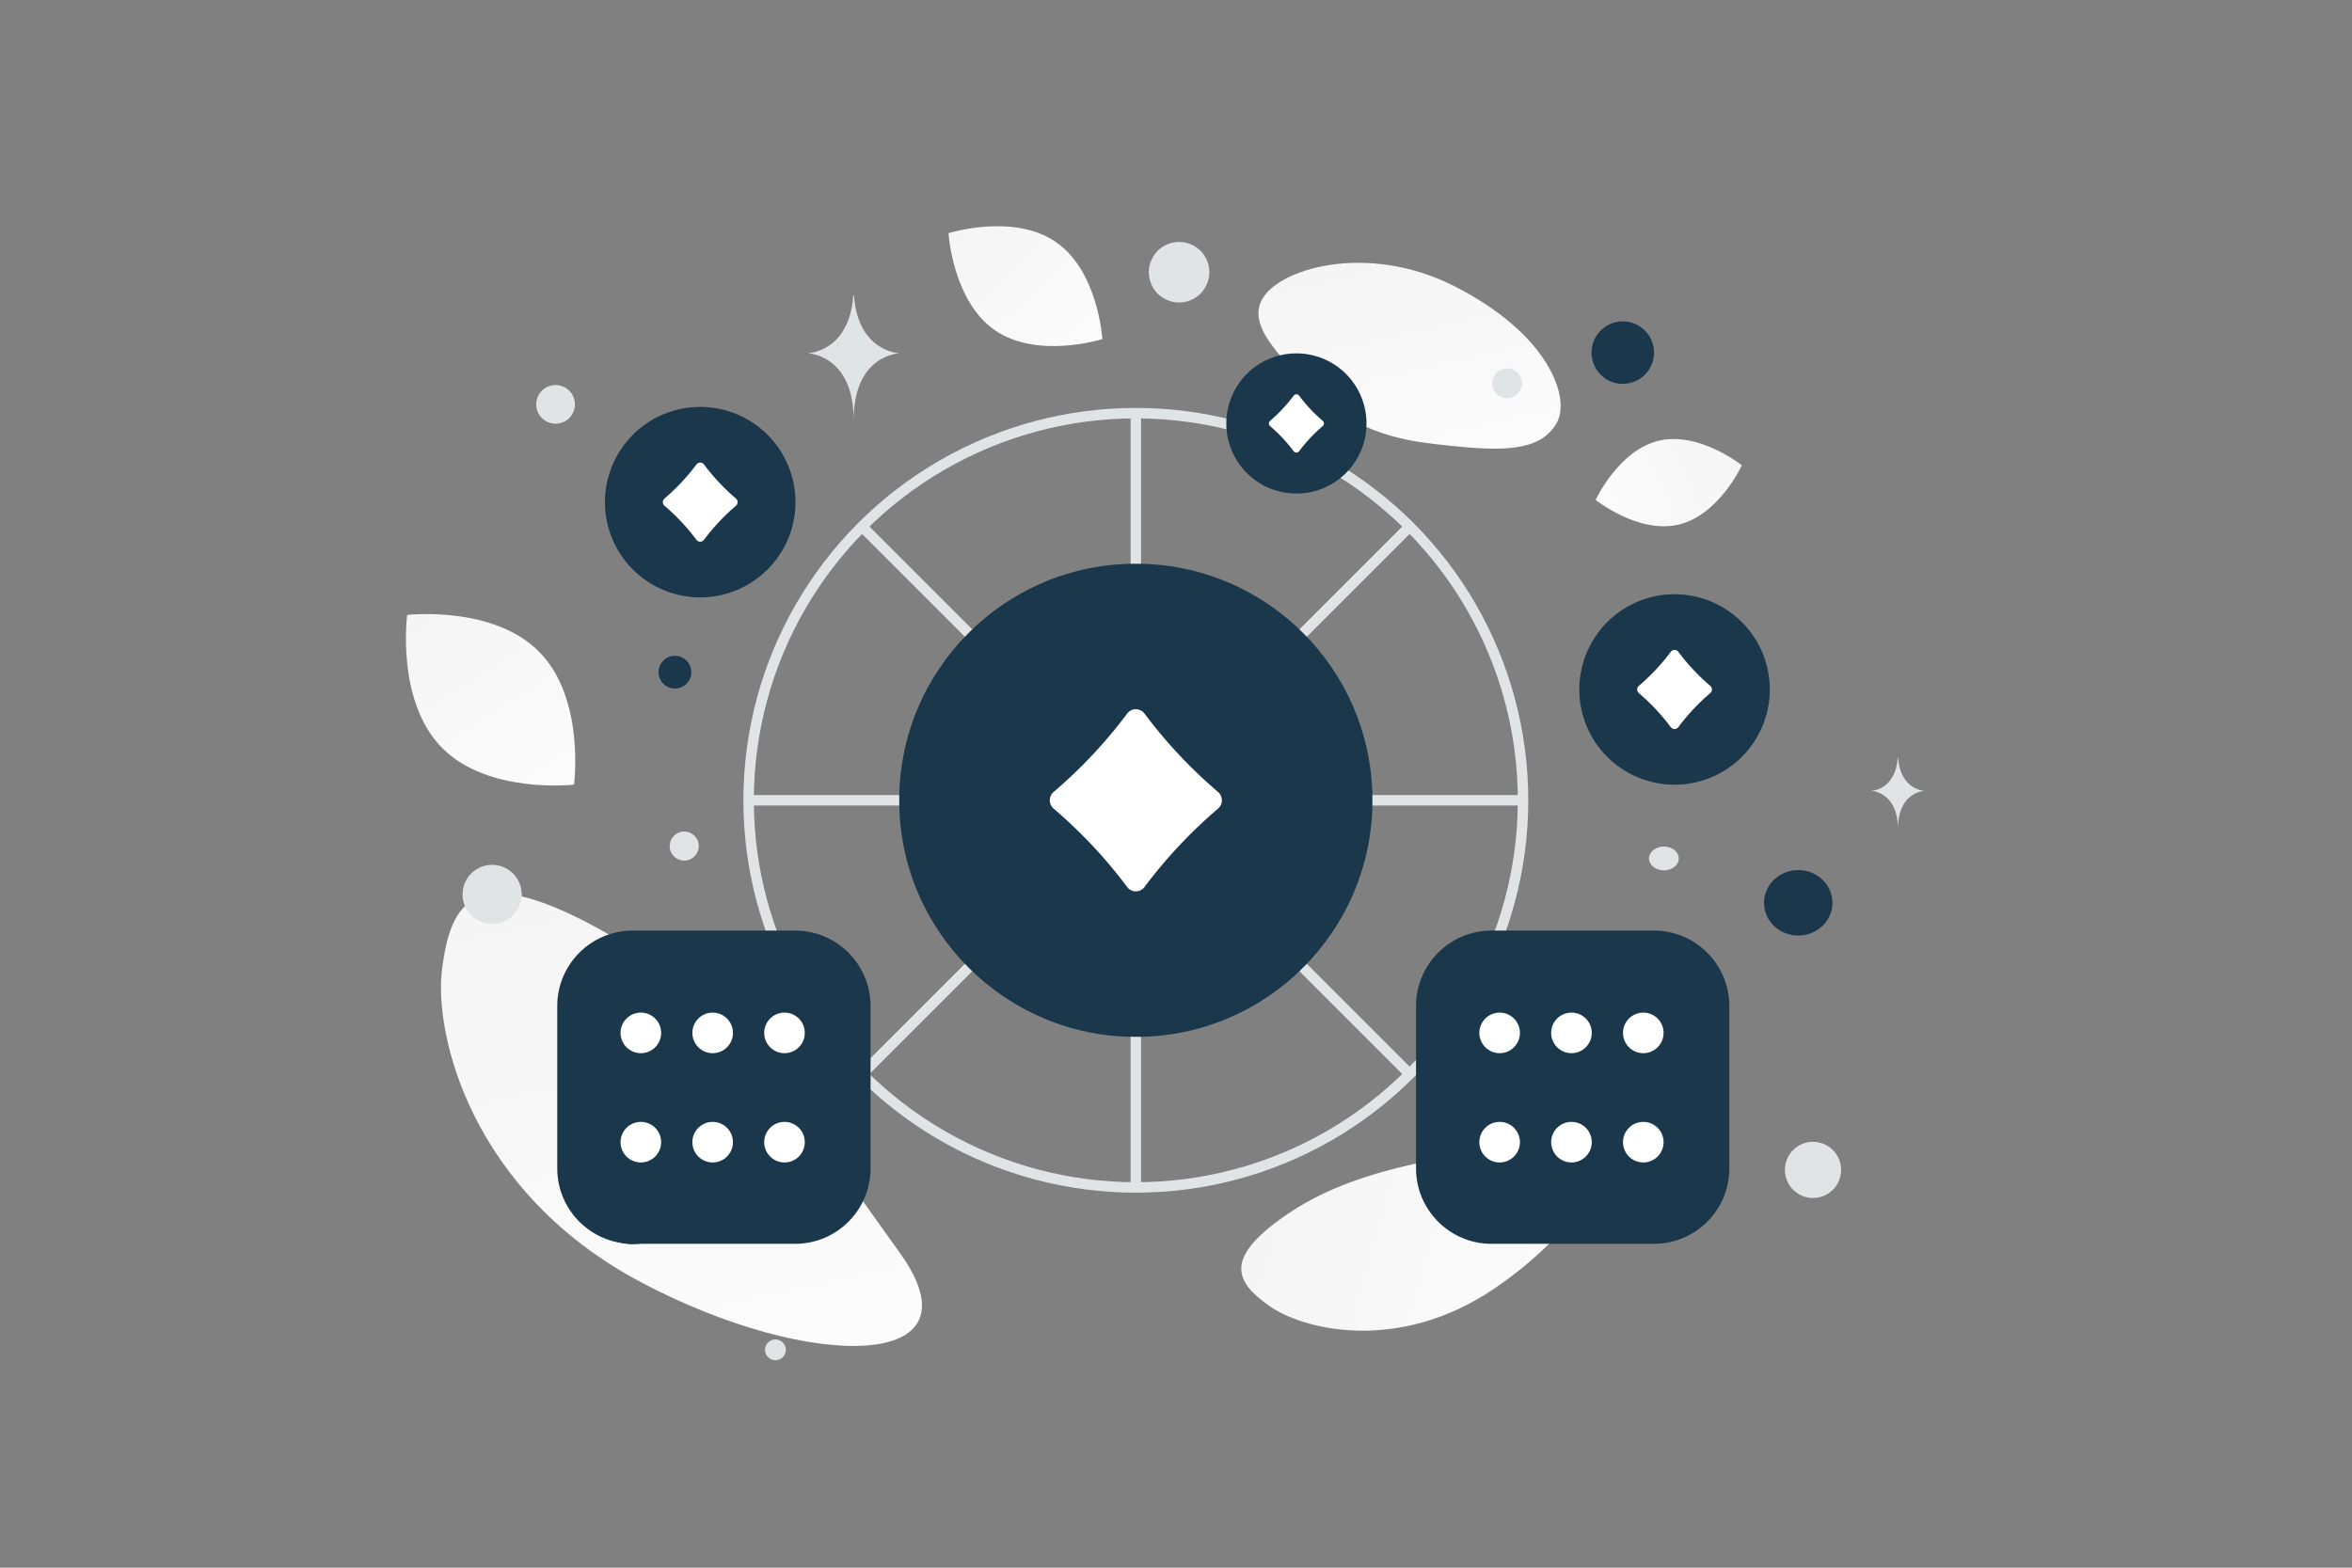 <svg width="900" height="600" viewBox="0 0 900 600" fill="none" xmlns="http://www.w3.org/2000/svg"><rect x="0" y="0" width="900" height="600" fill="#808080" stroke="none"/><path fill="transparent" d="M0 0h900v600H0z"/><path d="M595.714 161.796c-5.45 9.726-17.385 11.062-36.506 9.214-14.381-1.393-27.495-2.47-41.877-10.311-10.066-5.485-18.034-12.905-23.85-20.112-6.302-7.807-15.098-16.717-10.786-25.569 5.926-12.16 40.196-22.402 73.473-5.654 36.555 18.404 44.877 42.926 39.546 52.432z" fill="url(#a)"/><path d="M344.424 479.633c-34.372-48.085-69.572-99.191-115.657-124.363-47.535-25.977-56.301-9.967-59.592 15.486-3.29 25.453 11.376 85.759 76.247 120.072 64.889 34.323 131.163 33.808 99.002-11.195z" fill="url(#b)"/><path d="M593.89 437.164c-35.516 4.658-72.884 8.898-99.491 26.357-27.451 18.005-21.392 27.26-8.722 36.281 12.67 9.021 49.099 18.385 85.953-6.511 36.865-24.902 55.498-60.484 22.26-56.127z" fill="url(#c)"/><path d="M642.364 200.774c-15.441 3.658-31.773-9.437-31.773-9.437s8.715-19.019 24.162-22.666c15.441-3.658 31.768 9.426 31.768 9.426s-8.716 19.019-24.157 22.677z" fill="url(#d)"/><path d="M380.737 126.418c16.257 11.198 41.092 3.37 41.092 3.37s-1.538-25.978-17.805-37.165c-16.256-11.197-41.081-3.38-41.081-3.38s1.538 25.978 17.794 37.175z" fill="url(#e)"/><path d="M169.072 286.15c17.623 17.938 50.579 14.156 50.579 14.156s4.361-32.865-13.279-50.791c-17.624-17.937-50.563-14.166-50.563-14.166s-4.361 32.864 13.263 50.801z" fill="url(#f)"/><ellipse cx="688.098" cy="345.528" rx="13.097" ry="12.528" transform="rotate(180 688.098 345.528)" fill="#1b374c"/><ellipse cx="242.058" cy="459.11" rx="17.653" ry="17.083" transform="rotate(180 242.058 459.11)" fill="#1b374c"/><circle r="6.264" transform="matrix(-1 0 0 1 258.264 257.264)" fill="#1b374c"/><circle r="11.958" transform="matrix(-1 0 0 1 620.958 134.958)" fill="#1b374c"/><circle r="10.755" transform="matrix(-1 0 0 1 693.755 447.755)" fill="#E1E4E5"/><circle r="11.313" transform="matrix(-1 0 0 1 188.313 342.312)" fill="#E1E4E5"/><circle r="3.986" transform="matrix(-1 0 0 1 296.724 516.624)" fill="#E1E4E5"/><circle r="5.694" transform="matrix(-1 0 0 1 576.694 146.694)" fill="#E1E4E5"/><circle r="5.565" transform="scale(1 -1) rotate(-75 -80.094 -332.51)" fill="#E1E4E5"/><circle r="7.403" transform="matrix(-1 0 0 1 212.591 154.763)" fill="#E1E4E5"/><ellipse rx="5.694" ry="4.556" transform="matrix(-1 0 0 1 636.695 328.556)" fill="#E1E4E5"/><circle r="11.581" transform="scale(1 -1) rotate(-75 157.704 -346.09)" fill="#E1E4E5"/><path d="M726.174 290h.149c.882 12.499 10.177 12.691 10.177 12.691s-10.25.2-10.25 14.642c0-14.442-10.25-14.642-10.25-14.642s9.291-.192 10.174-12.691zM326.521 113h.257c1.519 21.873 17.528 22.21 17.528 22.21s-17.653.35-17.653 25.623c0-25.273-17.653-25.623-17.653-25.623s16.002-.337 17.521-22.21z" fill="#E1E4E5"/><circle cx="434.63" cy="306.298" r="148.172" stroke="#E1E4E5" stroke-width="4"/><circle cx="434.63" cy="306.298" r="90.55" fill="#1b374c"/><path fill-rule="evenodd" clip-rule="evenodd" d="M437.934 339.495a185.711 185.711 0 0 1 27.982-29.863l.173-.148a4.196 4.196 0 0 0 0-6.377l-.173-.149a185.663 185.663 0 0 1-27.982-29.862 4.126 4.126 0 0 0-6.606 0 185.624 185.624 0 0 1-27.983 29.862l-.172.149a4.192 4.192 0 0 0 0 6.377l.172.148a185.672 185.672 0 0 1 27.983 29.863 4.126 4.126 0 0 0 6.606 0zm-3.306-123.754v-57.623 57.623z" fill="#fff"/><path d="M434.628 215.741v-57.623" stroke="#E1E4E5" stroke-width="4"/><path fill-rule="evenodd" clip-rule="evenodd" d="M434.628 396.845v57.623-57.623z" fill="#fff"/><path d="M434.628 396.845v57.623" stroke="#E1E4E5" stroke-width="4"/><path fill-rule="evenodd" clip-rule="evenodd" d="m539.398 201.518-40.746 40.745 40.746-40.745z" fill="#fff"/><path d="m539.398 201.518-40.746 40.745" stroke="#E1E4E5" stroke-width="4"/><path fill-rule="evenodd" clip-rule="evenodd" d="m370.596 370.32-40.746 40.746 40.746-40.746z" fill="#fff"/><path d="m370.596 370.32-40.746 40.746" stroke="#E1E4E5" stroke-width="4"/><path fill-rule="evenodd" clip-rule="evenodd" d="M582.801 306.296h-57.624 57.624z" fill="#fff"/><path d="M582.801 306.296h-57.624" stroke="#E1E4E5" stroke-width="4"/><path fill-rule="evenodd" clip-rule="evenodd" d="M344.074 306.296H286.45h57.624z" fill="#fff"/><path d="M344.074 306.296H286.45" stroke="#E1E4E5" stroke-width="4"/><path fill-rule="evenodd" clip-rule="evenodd" d="m498.652 370.32 40.746 40.746-40.746-40.746z" fill="#fff"/><path d="m498.652 370.32 40.746 40.746" stroke="#E1E4E5" stroke-width="4"/><path fill-rule="evenodd" clip-rule="evenodd" d="m329.85 201.518 40.746 40.745-40.746-40.745z" fill="#fff"/><path d="m329.85 201.518 40.746 40.745" stroke="#E1E4E5" stroke-width="4"/><path fill-rule="evenodd" clip-rule="evenodd" d="M632.928 360.066h-62.264c-13.739.041-24.866 11.168-24.906 24.906v62.265c.04 13.738 11.167 24.865 24.906 24.906h62.264c13.739-.041 24.866-11.168 24.906-24.906v-62.265c-.04-13.738-11.167-24.865-24.906-24.906z" fill="#1b374c" stroke="#1b374c" stroke-width="7.813" stroke-linecap="round" stroke-linejoin="round"/><circle cx="573.841" cy="395.318" r="7.767" fill="#fff"/><circle cx="573.84" cy="437.142" r="7.767" fill="#fff"/><circle cx="601.325" cy="395.318" r="7.767" fill="#fff"/><circle cx="601.325" cy="437.142" r="7.767" fill="#fff"/><circle cx="628.809" cy="395.318" r="7.767" fill="#fff"/><circle cx="628.809" cy="437.142" r="7.767" fill="#fff"/><path fill-rule="evenodd" clip-rule="evenodd" d="M304.308 360.066h-62.264c-13.738.041-24.866 11.168-24.906 24.906v62.265c.04 13.738 11.168 24.865 24.906 24.906h62.264c13.739-.041 24.866-11.168 24.906-24.906v-62.265c-.04-13.738-11.167-24.865-24.906-24.906z" fill="#1b374c" stroke="#1b374c" stroke-width="7.813" stroke-linecap="round" stroke-linejoin="round"/><circle cx="245.221" cy="395.318" r="7.767" fill="#fff"/><circle cx="245.22" cy="437.142" r="7.767" fill="#fff"/><circle cx="272.705" cy="395.318" r="7.767" fill="#fff"/><circle cx="272.705" cy="437.142" r="7.767" fill="#fff"/><circle cx="300.189" cy="395.318" r="7.767" fill="#fff"/><circle cx="300.189" cy="437.142" r="7.767" fill="#fff"/><path fill-rule="evenodd" clip-rule="evenodd" d="M664.866 239.792a34.071 34.071 0 1 1-48.184 0c13.305-13.305 34.878-13.305 48.184 0z" fill="#1b374c"/><path d="M664.866 239.792a34.071 34.071 0 1 1-48.184 0c13.305-13.305 34.878-13.305 48.184 0" stroke="#1b374c" stroke-width="4.75" stroke-linecap="round" stroke-linejoin="round"/><path fill-rule="evenodd" clip-rule="evenodd" d="M642.208 278.306a80.649 80.649 0 0 1 12.154-12.974l.075-.065a1.821 1.821 0 0 0 0-2.771l-.075-.064a80.69 80.69 0 0 1-12.154-12.974 1.793 1.793 0 0 0-2.869 0 80.69 80.69 0 0 1-12.154 12.974l-.075.065a1.821 1.821 0 0 0 0 2.771l.075.064a80.69 80.69 0 0 1 12.154 12.974 1.79 1.79 0 0 0 2.869 0z" fill="#fff"/><path fill-rule="evenodd" clip-rule="evenodd" d="M513.8 144.343a25.072 25.072 0 1 1-40.891 27.322 25.072 25.072 0 0 1 5.435-27.322c9.791-9.791 25.665-9.791 35.456 0z" fill="#1b374c"/><path d="M513.8 144.343a25.072 25.072 0 1 1-40.891 27.322 25.072 25.072 0 0 1 5.435-27.322c9.791-9.791 25.665-9.791 35.456 0" stroke="#1b374c" stroke-width="3.495" stroke-linecap="round" stroke-linejoin="round"/><path fill-rule="evenodd" clip-rule="evenodd" d="M497.127 172.683a59.339 59.339 0 0 1 8.944-9.547l.055-.047a1.342 1.342 0 0 0 0-2.039l-.055-.047a59.345 59.345 0 0 1-8.944-9.548 1.32 1.32 0 0 0-2.111 0 59.342 59.342 0 0 1-8.943 9.548l-.056.047a1.34 1.34 0 0 0 0 2.039l.056.047a59.384 59.384 0 0 1 8.943 9.548 1.32 1.32 0 0 0 2.111-.001z" fill="#fff"/><path fill-rule="evenodd" clip-rule="evenodd" d="M292.032 168.093a34.072 34.072 0 1 1-48.184 0c13.306-13.305 34.879-13.305 48.184 0z" fill="#1b374c"/><path d="M292.032 168.093a34.072 34.072 0 1 1-48.184 0c13.306-13.305 34.879-13.305 48.184 0" stroke="#1b374c" stroke-width="4.75" stroke-linecap="round" stroke-linejoin="round"/><path fill-rule="evenodd" clip-rule="evenodd" d="M269.374 206.607a80.69 80.69 0 0 1 12.154-12.974l.075-.064a1.825 1.825 0 0 0 0-2.771l-.075-.065a80.649 80.649 0 0 1-12.154-12.974 1.791 1.791 0 0 0-2.869 0 80.697 80.697 0 0 1-12.154 12.975l-.075.064a1.821 1.821 0 0 0 0 2.771l.075.064a80.655 80.655 0 0 1 12.154 12.975 1.792 1.792 0 0 0 2.869-.001z" fill="#fff"/><defs><linearGradient id="a" x1="559.001" y1="224.83" x2="510.427" y2="6.557" gradientUnits="userSpaceOnUse"><stop stop-color="#fff"/><stop offset="1" stop-color="#EEE"/></linearGradient><linearGradient id="b" x1="306.045" y1="637.485" x2="193.275" y2="115.985" gradientUnits="userSpaceOnUse"><stop stop-color="#fff"/><stop offset="1" stop-color="#EEE"/></linearGradient><linearGradient id="c" x1="667.34" y1="502.72" x2="356.333" y2="414.229" gradientUnits="userSpaceOnUse"><stop stop-color="#fff"/><stop offset="1" stop-color="#EEE"/></linearGradient><linearGradient id="d" x1="584.216" y1="209.87" x2="719.389" y2="146.009" gradientUnits="userSpaceOnUse"><stop stop-color="#fff"/><stop offset="1" stop-color="#EEE"/></linearGradient><linearGradient id="e" x1="444.063" y1="163.158" x2="316.097" y2="28.221" gradientUnits="userSpaceOnUse"><stop stop-color="#fff"/><stop offset="1" stop-color="#EEE"/></linearGradient><linearGradient id="f" x1="239.387" y1="347.42" x2="111.978" y2="147.696" gradientUnits="userSpaceOnUse"><stop stop-color="#fff"/><stop offset="1" stop-color="#EEE"/></linearGradient></defs></svg>